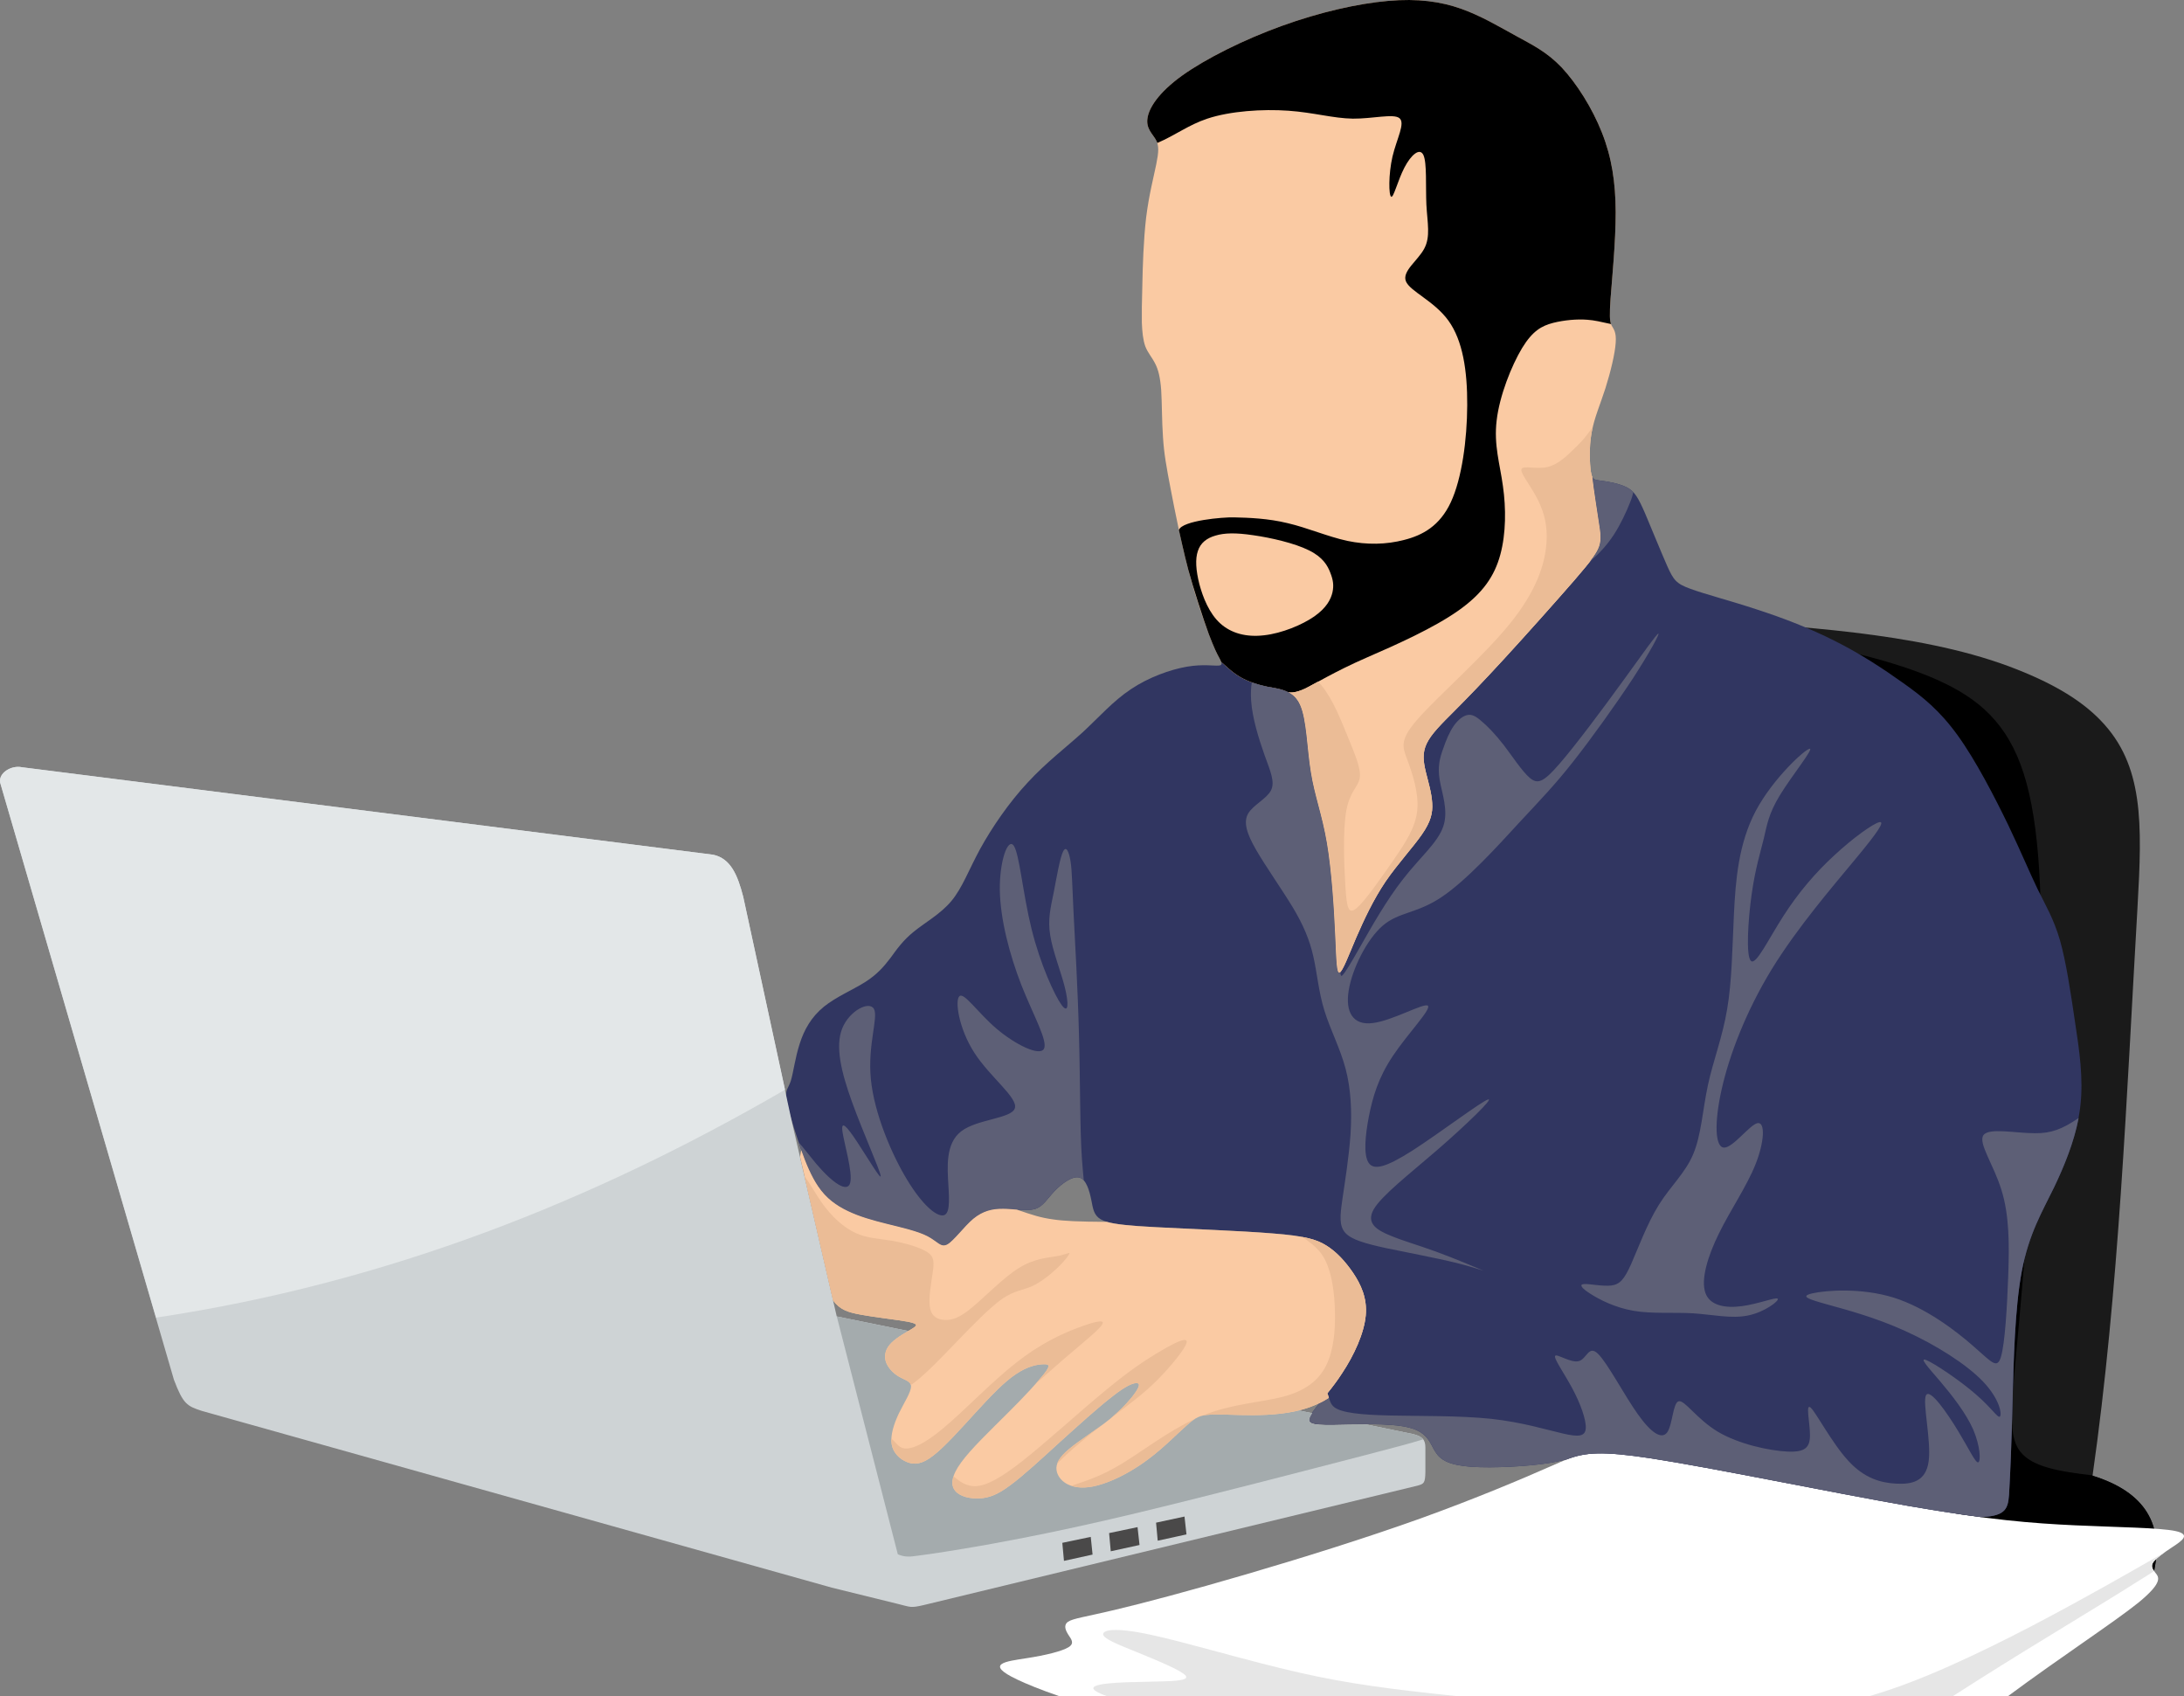 <?xml version="1.0" encoding="UTF-8" standalone="no"?>
<svg
   xmlns:dc="http://purl.org/dc/elements/1.1/"
   xmlns:cc="http://creativecommons.org/ns#"
   xmlns:rdf="http://www.w3.org/1999/02/22-rdf-syntax-ns#"
   xmlns:svg="http://www.w3.org/2000/svg"
   xmlns="http://www.w3.org/2000/svg"
   xmlns:sodipodi="http://sodipodi.sourceforge.net/DTD/sodipodi-0.dtd"
   xmlns:inkscape="http://www.inkscape.org/namespaces/inkscape"
   width="132.092mm"
   height="102.555mm"
   clip-rule="evenodd"
   fill-rule="evenodd"
   image-rendering="optimizeQuality"
   shape-rendering="geometricPrecision"
   text-rendering="geometricPrecision"
   version="1.1"
   viewBox="0 0 13209.205 10255.484"
   xml:space="preserve"
   id="svg47"
   sodipodi:docname="presentation.svg"
   inkscape:version="1.0.2 (e86c870879, 2021-01-15)"
   inkscape:export-filename="/home/fryntiz/Descargas/man-1352025.png"
   inkscape:export-xdpi="300"
   inkscape:export-ydpi="300"><rect x="0" y="0" width="13209.205" height="10255.484" fill="#808080" stroke="none"/><sodipodi:namedview
   pagecolor="#ffffff"
   bordercolor="#666666"
   borderopacity="1"
   objecttolerance="10"
   gridtolerance="10"
   guidetolerance="10"
   inkscape:pageopacity="0"
   inkscape:pageshadow="2"
   inkscape:window-width="3840"
   inkscape:window-height="2051"
   id="namedview49"
   showgrid="false"
   inkscape:zoom="3.1764901"
   inkscape:cx="266.15263"
   inkscape:cy="187.91372"
   inkscape:window-x="7680"
   inkscape:window-y="40"
   inkscape:window-maximized="0"
   inkscape:current-layer="svg47"
   inkscape:document-rotation="0" />
 <defs
   id="defs9">
  <style
   type="text/css"
   id="style2">
    .fil9 {fill:black}
    .fil3 {fill:#1A1A1A}
    .fil14 {fill:#4A4949}
    .fil1 {fill:#4D4D4D}
    .fil6 {fill:#914313}
    .fil13 {fill:#A4ABAD}
    .fil8 {fill:#ACADB5}
    .fil4 {fill:#BFC0C8}
    .fil11 {fill:#CED3D5}
    .fil12 {fill:#E3E7E8}
    .fil10 {fill:#E6E6E6}
    .fil7 {fill:#EBBC96}
    .fil5 {fill:#FACAA3}
    .fil2 {fill:white}
    .fil0 {fill:url(#a)}
  </style>
  <linearGradient
   id="a"
   x1="644.34"
   x2="10946"
   y1="8285.7"
   y2="19400"
   gradientUnits="userSpaceOnUse">
   <stop
   stop-color="#ccc"
   offset="0"
   id="stop4" />
   <stop
   stop-color="#FAFAFA"
   offset="1"
   id="stop6" />
  </linearGradient>
 </defs>
   
   
   <path
   class="fil3"
   d="m 12928.046,5484.485 c -66,1140 -112,2318 -272,3439 323,100 431,299 372,577 l -1259,-243 c 86,-83 61,-108 44,-129 -19,-24 -28,-42 -11,-66 18,-24 62,-55 115,-90 53,-35 115,-75 19,-96 -96,-21 -350,-23 -609,-35 -168,-8 -339,-19 -569,-50 12,0 24,-1 35,-2 128,-13 132,-62 137,-170 6,-108 13,-275 19,-520 7,-245 13,-567 56,-794 43,-227 123,-359 196,-509 72,-150 138,-318 158,-488 20,-169 -6,-341 -33,-518 -26,-176 -53,-357 -90,-487 -38,-130 -86,-209 -135,-309 -48,-99 -97,-218 -178,-388 -82,-169 -196,-390 -305,-541 -109,-151 -211,-233 -331,-318 556,41 1300,73 1861,281 260,97 437,203 557,328 261,269 252,621 223,1128 z"
   id="path17" /><path
   class="fil9"
   d="m 10352.046,3794.485 c 140,16 293,41 449,69 323,58 656,133 910,245 255,113 431,263 529,570 98,308 118,773 97,1405 -21,632 -82,1430 -126,1919 -45,490 -71,671 6,773 72,95 235,122 439,146 v 2 c 323,100 431,299 372,577 l -1259,-243 c 86,-83 61,-108 44,-129 -19,-24 -28,-42 -11,-66 18,-24 62,-55 115,-90 53,-35 115,-75 19,-96 -96,-21 -350,-23 -609,-35 -168,-8 -339,-19 -569,-50 12,0 24,-1 35,-2 128,-13 132,-62 137,-170 6,-108 13,-275 19,-520 7,-245 13,-567 56,-794 43,-227 123,-359 196,-509 72,-150 138,-318 158,-488 20,-169 -6,-341 -33,-518 -26,-176 -53,-357 -90,-487 -38,-130 -86,-209 -135,-309 -48,-99 -97,-218 -178,-388 -82,-169 -196,-390 -305,-541 -89,-123 -173,-200 -266,-271 z"
   id="path29" /><path
   class="fil2"
   d="m 13159.046,9258.485 c -96,-21 -350,-23 -609,-35 -259,-12 -525,-33 -1006,-117 -482,-84 -1181,-230 -1559.001,-288 -378,-58 -436,-27 -606,48 -170,75 -451,194 -786,315 -335,120 -723,241 -1058,339 -335,98 -617,173 -795,215 -177,42 -250,51 -280,71 -29,20 -16,51 1,78 18,28 40,52 2,76 -39,24 -138,49 -257,67 -119,19 -258,32 -53,129 57,27 140,61 250,99 h 5743.001 c 323,-239 639,-445 787,-564 154,-126 123,-156 103,-181 -19,-24 -28,-42 -11,-66 18,-24 62,-55 115,-90 53,-35 115,-75 19,-96 z"
   id="path15" />
   
   <path
   class="fil4"
   d="m 12228.046,7687.485 c -43,227 -49,549 -56,794 -6,245 -13,412 -19,520 -5,108 -9,157 -137,170 -11,1 -23,2 -35,2 -125,-16 -268,-38 -437,-67 -482,-84 -1181,-230 -1559.001,-288 -298,-45 -397,-36 -509,6 -30,7 -63,15 -105,22 -129,21 -341,32 -473,23 -132,-10 -184,-39 -216,-89 -32,-49 -44,-119 -160,-148 -116,-30 -336,-19 -463,-18 -127,1 -160,-8 -132,-57 27,-50 115,-140 189,-252 74,-111 134,-243 144,-350 10,-107 -30,-189 -76,-258 -47,-69 -100,-127 -161,-165 -62,-39 -133,-59 -326,-74 -193,-16 -508,-27 -709,-38 -200,-11 -286,-22 -330,-47 -44,-26 -47,-65 -58,-119 -11,-54 -30,-123 -72,-134 -42,-11 -106,36 -150,82 -44,46 -69,93 -118,108 -50,15 -125,0 -191,-1 -66,-1 -123,12 -182,60 -58,49 -118,133 -157,155 -40,22 -60,-18 -120,-49 -59,-31 -158,-53 -246,-75 -89,-22 -166,-44 -235,-77 -70,-33 -132,-77 -181,-150 -50,-72 -87,-174 -121,-276 -35,-103 -65,-207 -71,-259 -6,-53 12,-56 27,-103 15,-47 26,-140 54,-225 27,-85 71,-162 146,-223 74,-60 179,-104 251,-150 72,-46 112,-93 151,-144 38,-52 76,-107 142,-160 66,-54 161,-106 227,-185 66,-79 104,-186 174,-315 71,-129 174,-280 287,-401 112,-122 233,-213 335,-306 101,-94 183,-188 290,-259 107,-72 239,-119 338,-136 99,-17 166,-4 193,-7 18,-1 20,-10 15,-22 39,34 62,57 91,76 48,34 114,59 188,74 74,15 156,19 197,109 41,90 42,265 66,409 23,144 68,256 97,428 29,171 43,402 50,557 7,154 8,234 27,226 19,-9 55,-105 101,-213 47,-108 103,-228 177,-338 75,-109 167,-208 220,-285 53,-76 66,-129 62,-189 -3,-61 -24,-129 -39,-190 -14,-60 -22,-113 6,-171 27,-57 90,-119 167,-196 78,-78 169,-172 305,-320 135,-147 315,-349 421,-471 106,-123 138,-166 151,-207 13,-40 8,-79 -4,-153 -11,-73 -28,-180 -38,-263 9,16 23,17 51,21 42,5 113,17 160,42 46,25 67,63 107,154 39,92 98.001,237 135.001,321 38,84 54,106 140,137 86,32 242,72 402,125 161,52 326,116 477,193 151,76 288,166 407,251 120,85 222,167 331,318 109,151 223,372 305,541 81,170 130,289 178,388 49,100 97,179 135,309 37,130 64,311 90,487 27,177 53,349 33,518 -20,170 -86,338 -158,488 -73,150 -153,282 -196,509 z"
   id="path19"
   style="fill:#313661;fill-opacity:1" />
   <path
   class="fil5"
   d="m 9522.045,3508.485 c -106,122 -286,324 -421,471 -136,148 -227,242 -305,320 -77,77 -140,139 -167,196 -28,58 -20,111 -6,171 15,61 36,129 39,190 4,60 -9,113 -62,189 -53,77 -145,176 -220,285 -74,110 -130,230 -177,338 -46,108 -82,204 -101,213 -19,8 -20,-72 -27,-226 -7,-155 -21,-386 -50,-557 -29,-172 -74,-284 -97,-428 -24,-144 -25,-319 -66,-409 -41,-90 -123,-94 -197,-109 -74,-15 -140,-40 -188,-74 -29,-19 -52,-42 -91,-76 -2,-7 -7,-15 -12,-25 -14,-25 -30,-57 -63,-143 -32,-86 -81,-226 -124,-389 -43,-163 -80,-350 -106,-485 -26,-135 -41,-218 -47,-316 -7,-98 -6,-209 -11,-287 -6,-78 -18,-124 -37,-160 -18,-36 -44,-64 -59,-103 -14,-39 -19,-90 -21,-145 -1,-54 0,-113 3,-223 2,-111 7,-274 23,-411 17,-137 46,-247 61,-321 15,-75 18,-113 -2,-149 -19,-35 -60,-67 -51,-129 8,-62 65,-155 209,-259 144,-103 374,-218 604,-301 230,-83 459,-135 642,-151 182,-16 318,4 441,47 124,44 235,111 334,165 98,54 184,95 275,190 90,96 185,245 244,395 59,149 82,298 83,481 0,183 -22,400 -31,521 -8,120 -4,144 7,165 11,20 29,38 24,103 -4,65 -31,177 -62,275 -31,97 -68,180 -84,270 -16,90 -11,187 -4,235 3,15 5,25 9,33 10,83 27,190 38,263 12,74 17,113 4,153 -13,41 -45,84 -151,207 z"
   id="path21" />
   <path
   class="fil6"
   d="m 7000.045,864.485 c 113,-49 188,-109 302,-147 138,-46 334,-59 490,-48 155,11 270,46 390,48 120,1 246,-32 282,-3 37,30 -16,123 -42,232 -25,109 -23,235 -8,243 14,9 40,-99 80,-176 40,-77 93,-123 115,-76 22,47 13,189 18,300 6,111 26,193 -13,266 -38,72 -135,136 -111,197 24,61 170,118 257,238 87,120 115,303 114,512 -1,208 -32,442 -99,586 -67,144 -171,200 -281,228 -110,29 -227,31 -346,6 -119,-26 -240,-79 -360,-107 -119,-29 -235,-33 -324,-35 -67,-2 -313,19 -334,76 8,34 31,143 57,241 26,98 92,303 124,389 33,86 49,118 63,143 5,10 10,18 12,25 39,34 62,57 91,76 48,34 114,59 188,74 42,8 87,13 125,33 18,4 47,4 102,-21 55,-26 183,-105 369,-186 187,-81 412,-182 559,-286 148,-104 219,-209 254,-338 35,-129 35,-282 16,-415 -18,-133 -56,-248 -38,-397 17,-149 90,-332 154,-438 64,-105 119,-134 187,-152 67,-17 146,-24 207,-19 44,3 79,12 144,26 -8,-20 -10,-53 -3,-155 9,-121 31,-338 31,-521 -1,-183 -24,-332 -83,-481 -59,-150 -154,-299 -244,-395 -91,-95 -177,-136 -275,-190 -99,-54 -210,-121 -334,-165 -123,-43 -259,-63 -441,-47 -183,16 -412,68 -642,151 -230,83 -460,198 -604,301 -144,104 -201,197 -209,259 -9,62 32,94 51,129 4,7 6,13 9,19 z m 1046,2599 c -16,-42 -44,-94 -130,-136 -86,-43 -230,-76 -336,-91 -107,-16 -175,-14 -228,2 -53,15 -91,44 -107,93 -17,49 -12,118 9,201 22,82 60,177 126,237 66,60 158,85 266,72 107,-12 230,-63 303,-114 74,-52 100,-103 110,-146 9,-42 4,-75 -13,-118 z"
   id="path23"
   style="fill:#000000;fill-opacity:1" />
   <path
   class="fil7"
   d="m 9669.045,3148.485 c 12,74 17,113 4,153 -13,41 -45,84 -151,207 -106,122 -286,324 -421,471 -136,148 -227,242 -305,320 -77,77 -140,139 -167,196 -28,58 -20,111 -6,171 15,61 36,129 39,190 4,60 -9,113 -62,189 -53,77 -145,176 -220,285 -74,110 -130,230 -177,338 -46,108 -82,204 -101,213 -19,8 -20,-72 -27,-226 -7,-155 -21,-386 -50,-557 -29,-172 -74,-284 -97,-428 -24,-144 -25,-319 -66,-409 -18,-39 -43,-62 -72,-76 18,4 47,4 102,-21 18,-9 45,-24 80,-43 6,7 12,13 18,20 71,85 120,212 163,317 43,105 79,189 71,244 -7,54 -59,80 -81,198 -22,118 -14,328 -6,457 8,129 17,177 68,134 50,-42 143,-175 220,-286 76,-111 137,-202 147,-307 10,-105 -31,-225 -61,-306 -30,-80 -48,-121 75,-257 122,-136 387,-368 546,-564 159,-196 211,-357 221,-483 10,-126 -23,-216 -66,-293 -43,-77 -96,-141 -84,-161 13,-20 90,4 155,-10 65,-15 118,-67 160,-108 35,-34 63,-59 116,-136 -3,12 -6,25 -8,37 -16,90 -11,187 -4,235 3,15 5,25 9,33 10,83 27,190 38,263 z"
   id="path25" />
   <path
   class="fil8"
   d="m 7571.045,4126.485 c -5,32 -7,70 -4,110 7,106 47,233 81,329 35,97 65,163 39,214 -26,51 -108,88 -138,140 -30,52 -9,121 49,221 58,100 152,233 219,343 66,110 103,198 126,299 23,101 32,215 67,328 35,114 95,227 128,351 33,124 39,259 30,399 -10,141 -34,288 -49,391 -15,103 -20,162 18,204 38,41 119,64 247,92 128,27 302,59 423,89 121,30 188,57 155,43 -33,-14 -167,-71 -277,-111 -110,-40 -197,-64 -276,-97 -79,-32 -149,-73 -101,-158 48,-84 214,-212 385,-360 171,-148 346,-317 307,-305 -39,11 -293,203 -456,308 -163,104 -236,122 -267,74 -31,-49 -20,-164 2,-279 23,-116 56,-233 145,-366 89,-134 235,-284 212,-304 -24,-19 -215,91 -334,105 -120,15 -166,-67 -145,-197 21,-130 109,-309 207,-393 98,-83 207,-72 355,-172 149,-99 339,-308 472,-453 134,-144 211,-223 323,-365 112,-142 258,-346 362,-504 103,-159 164.001,-273 154.001,-271 -11,2 -92.001,118 -214.001,286 -122,168 -284,386 -383,500 -99,115 -134,126 -181,86 -46,-39 -105,-130 -157,-198 -53,-68 -99,-115 -134,-144 -34,-30 -58,-43 -85,-38 -27,5 -57,28 -83,65 -26,37 -47,87 -65,140 -19,52 -34,106 -21,186 13,80 55,186 22,283 -33,98 -141,187 -242,317 -102,129 -197,299 -259,408 -62,109 -92,158 -108,174 -7,8 -11,8 -14,-18 -2,1 -3,2 -4,3 -19,8 -20,-72 -27,-226 -7,-155 -21,-386 -50,-557 -29,-172 -74,-284 -97,-428 -24,-144 -25,-319 -66,-409 -41,-90 -123,-94 -197,-109 -33,-7 -65,-16 -94,-26 z m 3374.001,401 c -29,4 -221,179 -326,376 -104,197 -122,418 -132,626 -10,208 -12,405 -41,573 -28,169 -84,310 -116,458 -32,148 -40,302 -89,418 -48,115 -137,193 -208,307 -72.001,115 -127.001,267 -168.001,359 -41,91 -67,122 -120,129 -53,6 -132,-11 -164,-9 -32,2 -17,24 38,59 56,36 150,84 262,103 111,19 239.001,8 359.001,15 120,8 233,34 333,13 100,-20 189,-89 179,-101 -10,-12 -118,32 -219,45 -100,13 -193,-4 -219,-82 -27,-79 13,-218 83,-359 69,-141 168,-284 221,-418 53,-133 60,-256 12,-248 -47,9 -149,150 -203,148 -54,-2 -60,-148 -14,-353 46,-205 146,-469 303,-726 158,-257 374,-506 506,-666 133,-160 181,-230 145,-223 -37,8 -158,94 -271,199 -114,104 -220,228 -310,369 -91,141 -166,300 -196,271 -31,-28 -18,-244 4,-401 22,-157 53,-254 73,-336 20,-83 28,-151 100,-268 72,-117 206,-282 178,-278 z m -2917.001,3898 c 14,35 16,63 41,83 44,35 162,47 340,51 178,4 417,0 609,20 193,21 341,68 435,89 95,22 135,18 138,-32 3,-51 -32,-149 -82,-242 -50,-93 -114,-182 -103,-196 10,-14 95,45 143,32 48,-13 59,-99 115,-45 57,54 158,248 241,365 83,117 146.001,156 179.001,110 32,-46 34,-179 69,-187 36,-9 107,105 235,183 129,77 315,116 422,121 108,5 137,-24 137,-100 0,-75 -29,-197 5,-165 33,31 129,215 227,321 97,106 196,133 290,138 93,5 180,-12 196,-137 16,-124 -39,-356 -16,-398 24,-42 127,106 196,220 68,113 104,192 120,186 16,-7 12,-99 -31,-199 -44,-99 -127,-205 -199,-290 -72,-84 -131,-148 -84,-129 47,19 202,122 298,206 97,83 135,148 147,135 13,-14 -2,-107 -103,-212 -100,-105 -288,-223 -470,-305 -182,-83 -358,-129 -473,-161 -114,-32 -167,-49 -87,-67 80,-18 292,-35 490,26 197,62 379,203 486,297 108,94 141,140 164,58 23,-81 36,-291 43,-484 7,-193 7,-369 -41,-522 -47,-153 -142,-284 -109,-331 33,-47 194,-12 311,-12 99,1 165,-24 265,-92 -28,146 -86,288 -148,418 -73,150 -153,282 -196,509 -43,227 -49,549 -56,794 -6,245 -13,412 -19,520 -5,108 -9,157 -137,170 -11,1 -23,2 -35,2 -125,-16 -268,-38 -437,-67 -482,-84 -1181,-230 -1559.001,-288 -298,-45 -397,-36 -509,6 -30,7 -63,15 -105,22 -129,21 -341,32 -473,23 -132,-10 -184,-39 -216,-89 -32,-49 -44,-119 -160,-148 -116,-30 -336,-19 -463,-18 -127,1 -160,-8 -132,-57 17,-30 56,-76 101,-132 z m -1598,-3277 c -19,37 -39,154 -57,248 -19,93 -37,164 -21,260 15,96 64,217 88,313 24,96 24,166 -19,108 -43,-59 -129,-246 -182,-460 -53,-214 -73,-454 -108,-504 -35,-49 -86,92 -84,268 3,177 58,388 130,574 73,185 164,343 136,388 -28,44 -173,-27 -287,-124 -113,-97 -195,-220 -223,-196 -29,24 -5,196 91,344 96,148 264,271 244,334 -20,63 -227,65 -324,139 -97,74 -84,219 -78,327 7,108 7,179 -34,182 -41,3 -122,-61 -216,-216 -94,-155 -199,-402 -219,-609 -20,-206 46,-371 19,-423 -28,-52 -149,10 -192,117 -43,107 -8,259 59,445 68,187 167,407 173,445 7,37 -79,-108 -141,-202 -62,-94 -99,-136 -90,-66 9,69 64,250 47,312 -16,62 -104,4 -206,-116 -34,-41 -70,-88 -106,-130 33,99 70,197 118,267 49,73 111,117 181,150 69,33 146,55 235,77 88,22 187,44 246,75 60,31 80,71 120,49 39,-22 99,-106 157,-155 59,-48 116,-61 182,-60 66,1 141,16 191,1 49,-15 74,-62 118,-108 44,-46 108,-93 150,-82 10,3 19,9 27,18 -3,-37 -8,-78 -11,-127 -13,-176 -10,-461 -18,-745 -7,-285 -24,-569 -33,-748 -9,-179 -9,-251 -18,-309 -9,-57 -26,-99 -45,-61 z m 3448,-2173 c -3,19 -9,38 -18,60 -22,57 -58,134 -98,196 -41,63 -86,111 -133,153 -4,3 -8,7 -12,10 33,-43 48,-68 56,-93 13,-40 8,-79 -4,-153 -11,-73 -28,-180 -38,-263 9,16 23,17 51,21 42,5 113,17 160,42 14,8 25,16 36,27 z"
   id="path27"
   style="fill:#5d5f76;fill-opacity:1" />
   
   <path
   class="fil10"
   d="m 6956.045,9884.485 c 218,46 584,158 908,231 291,66 549,99 938,140 h -2110 c -33,-12 -56,-23 -68,-32 -63,-46 153,-51 312,-54 159,-3 260,-5 235,-37 -26,-32 -178,-94 -295,-142 -117,-47 -198,-80 -204,-106 -5,-27 65,-47 284,0 z m 4354.001,371 c 123,-36 240,-79 360,-129 328,-137 677,-322 925,-459 230,-126 374,-211 497,-280 -31,22 -55,41 -67,57 -15,21 -11,37 3,56 -28,18 -57,37 -89,56 -241,154 -580,353 -969,599 -51,33 -103,66 -157,100 z"
   id="path31" />
   <path
   class="fil11"
   d="m 8545.045,8671.485 -277,-57 c -76,0 -152,2 -209,3 -127,1 -160,-8 -132,-58 2,-4 5,-9 9,-14 l -2875,-585 -1,-3 -274,-1189 -291,-1346 c -34,-132 -76,-231 -181,-254 l -4181,-529 c -62,-13 -134,30 -133,83 0,4 0,8 1,12 l 1051,3609 c 56,148 80,159 168,188 l 3811,1069 398,98 c 82,20 77,26 159,7 l 2986,-722 c 37,-11 46,-13 47,-84 v -145 c 0,-48 -17,-69 -76,-83 z"
   id="path33" />
   <path
   class="fil12"
   d="m 4748.045,6589.485 c -1155,670 -2403,1168 -3804,1378 l -943,-3236 c -11,-57 67,-106 132,-92 l 4181,529 c 105,23 147,122 181,254 z"
   id="path35" />
   <path
   class="fil13"
   d="m 8244.045,8802.485 c -343,89 -940,244 -1374,348 -435,104 -707,155 -905,191 -199,35 -323,54 -417,66 -41,6 -76,10 -118,-9 l -369,-1438 2875,585 c -4,5 -7,10 -9,14 -28,50 5,59 132,58 57,-1 133,-3 209,-3 l 277,57 c 31,7 51,17 63,32 -79,25 -188,53 -364,99 z"
   id="path37" />
   <path
   class="fil5"
   d="m 8028.045,8425.485 c -17,21 -33,41 -48,59 15,-18 31,-38 48,-59 z m 232,-470 c -10,107 -70,239 -144,350 -28,44 -59,84 -88,120 4,10 7,19 9,27 -18,12 -37,23 -57,32 -18,9 -36,16 -54,23 -115,42 -240,49 -348,50 -109,0 -200,-7 -260,-3 -59,3 -87,16 -141,65 -55,48 -136,132 -228,201 -92,70 -195,125 -279,152 -84,28 -149,28 -197,10 -48,-18 -78,-55 -83,-93 -5,-38 16,-77 78,-129 62,-52 166,-116 245,-180 78,-64 133,-128 158,-166 25,-39 22,-52 0,-51 -21,1 -61,16 -141,79 -81,62 -202,171 -317,275 -114,104 -222,204 -302,263 -79,59 -130,77 -186,80 -56,3 -118,-10 -147,-45 -29,-34 -26,-89 35,-172 60,-83 178,-195 279,-296 101,-100 185,-191 223,-240 39,-50 32,-59 -2,-58 -34,0 -96,10 -169,60 -74,49 -158,139 -247,236 -89,97 -181,201 -251,255 -69,55 -116,58 -159,41 -44,-17 -85,-55 -94,-108 -9,-54 13,-123 44,-188 32,-65 72,-126 73,-160 2,-33 -37,-40 -73,-61 -36,-21 -69,-56 -80,-93 -11,-38 0,-78 35,-112 35,-35 93,-65 125,-85 32,-20 38,-29 -26,-42 -63,-12 -196,-26 -286,-43 -77,-14 -124,-29 -166,-85 l -200,-869 c 2,-14 4,-28 7,-41 29,82 62,160 102,219 49,73 111,117 181,150 69,33 146,55 235,77 88,22 187,44 246,75 60,31 80,71 120,49 39,-22 99,-106 157,-155 59,-48 116,-61 182,-60 26,0 54,3 81,5 95,33 145,49 218,59 67,10 153,14 326,15 52,15 138,24 294,32 201,11 516,22 709,38 193,15 264,35 326,74 61,38 114,96 161,165 46,69 86,151 76,258 z"
   id="path39" />
   <path
   class="fil14"
   d="m 6597.045,9293.485 -172,36 10,109 173,-38 z m 567,-123 -172,37 10,109 174,-38 z m -284,64 -172,36 10,110 174,-38 z"
   id="path41" />
   <path
   class="fil7"
   d="m 6468.045,7579.485 c 2,-9 -22,7 -74,16 -52,10 -134,12 -230,71 -96,59 -206,175 -284,239 -77,65 -123,78 -165,76 -41,-1 -80,-18 -90,-73 -11,-55 7,-149 16,-212 9,-64 11,-97 -34,-126 -45,-29 -135,-54 -214,-68 -79,-13 -146,-14 -217,-46 -70,-32 -144,-95 -210,-190 -38,-55 -73,-120 -100,-152 l 173,750 c 42,56 89,71 166,85 90,17 223,31 286,43 64,13 58,22 26,42 -32,20 -90,50 -125,85 -35,34 -46,74 -35,112 11,37 44,72 80,93 32,19 65,26 72,50 7,-4 14,-9 22,-15 70,-53 165,-152 261,-252 97,-100 195,-201 269,-253 74,-51 124,-52 179,-76 54,-24 114,-72 157,-113 43,-41 69,-77 71,-86 z"
   id="path43" />
   <path
   class="fil7"
   d="m 8028.045,8425.485 c -17,21 -33,41 -48,59 15,-18 31,-38 48,-59 z m -2637,273 c 30,27 43,51 70,58 44,12 123,-18 245,-121 123,-102 289,-277 437,-393 148,-117 277,-176 375,-213 98,-37 164,-53 150,-24 -14,30 -108,105 -192,177 -67,56 -127,111 -214,187 22,-25 40,-46 53,-62 39,-50 32,-59 -2,-58 -34,0 -96,10 -169,60 -74,49 -158,139 -247,236 -89,97 -181,201 -251,255 -69,55 -116,58 -159,41 -44,-17 -85,-55 -94,-108 -2,-11 -2,-23 -2,-35 z m 376,229 5,4 c 34,27 73,59 133,55 61,-4 142,-44 284,-156 142,-112 343,-296 494,-420 150,-125 250,-190 337,-241 88,-52 164,-89 157,-52 -7,37 -98,148 -182,232 -84,83 -162,139 -272,223 l -6,4 c 77,-63 129,-125 154,-162 25,-39 22,-52 0,-51 -21,1 -61,16 -141,79 -81,62 -202,171 -317,275 -114,104 -222,204 -302,263 -79,59 -130,77 -186,80 -56,3 -118,-10 -147,-45 -18,-21 -24,-50 -11,-88 z m 894,-308 c -94,74 -199,160 -267,231 9,-27 32,-56 74,-90 49,-41 125,-90 193,-141 z m -180,365 2,-1 c 82,-28 173,-54 306,-135 121,-74 278,-195 439,-269 -15,9 -32,22 -51,40 -55,48 -136,132 -228,201 -92,70 -195,125 -279,152 -79,27 -142,28 -189,12 z m 789,-424 h 2 c 176,-72 355,-80 486,-114 131,-34 215,-95 262,-188 47,-93 57,-219 54,-330 -3,-112 -18,-209 -46,-279 -27,-69 -65,-113 -153,-170 69,13 110,29 148,53 61,38 114,96 161,165 46,69 86,151 76,258 -10,107 -70,239 -144,350 -28,44 -59,84 -88,120 4,10 7,19 9,27 -18,12 -37,23 -57,32 -18,9 -36,16 -54,23 -115,42 -240,49 -348,50 -109,0 -200,-7 -260,-3 -18,1 -34,3 -48,6 z"
   id="path45" />
</svg>
